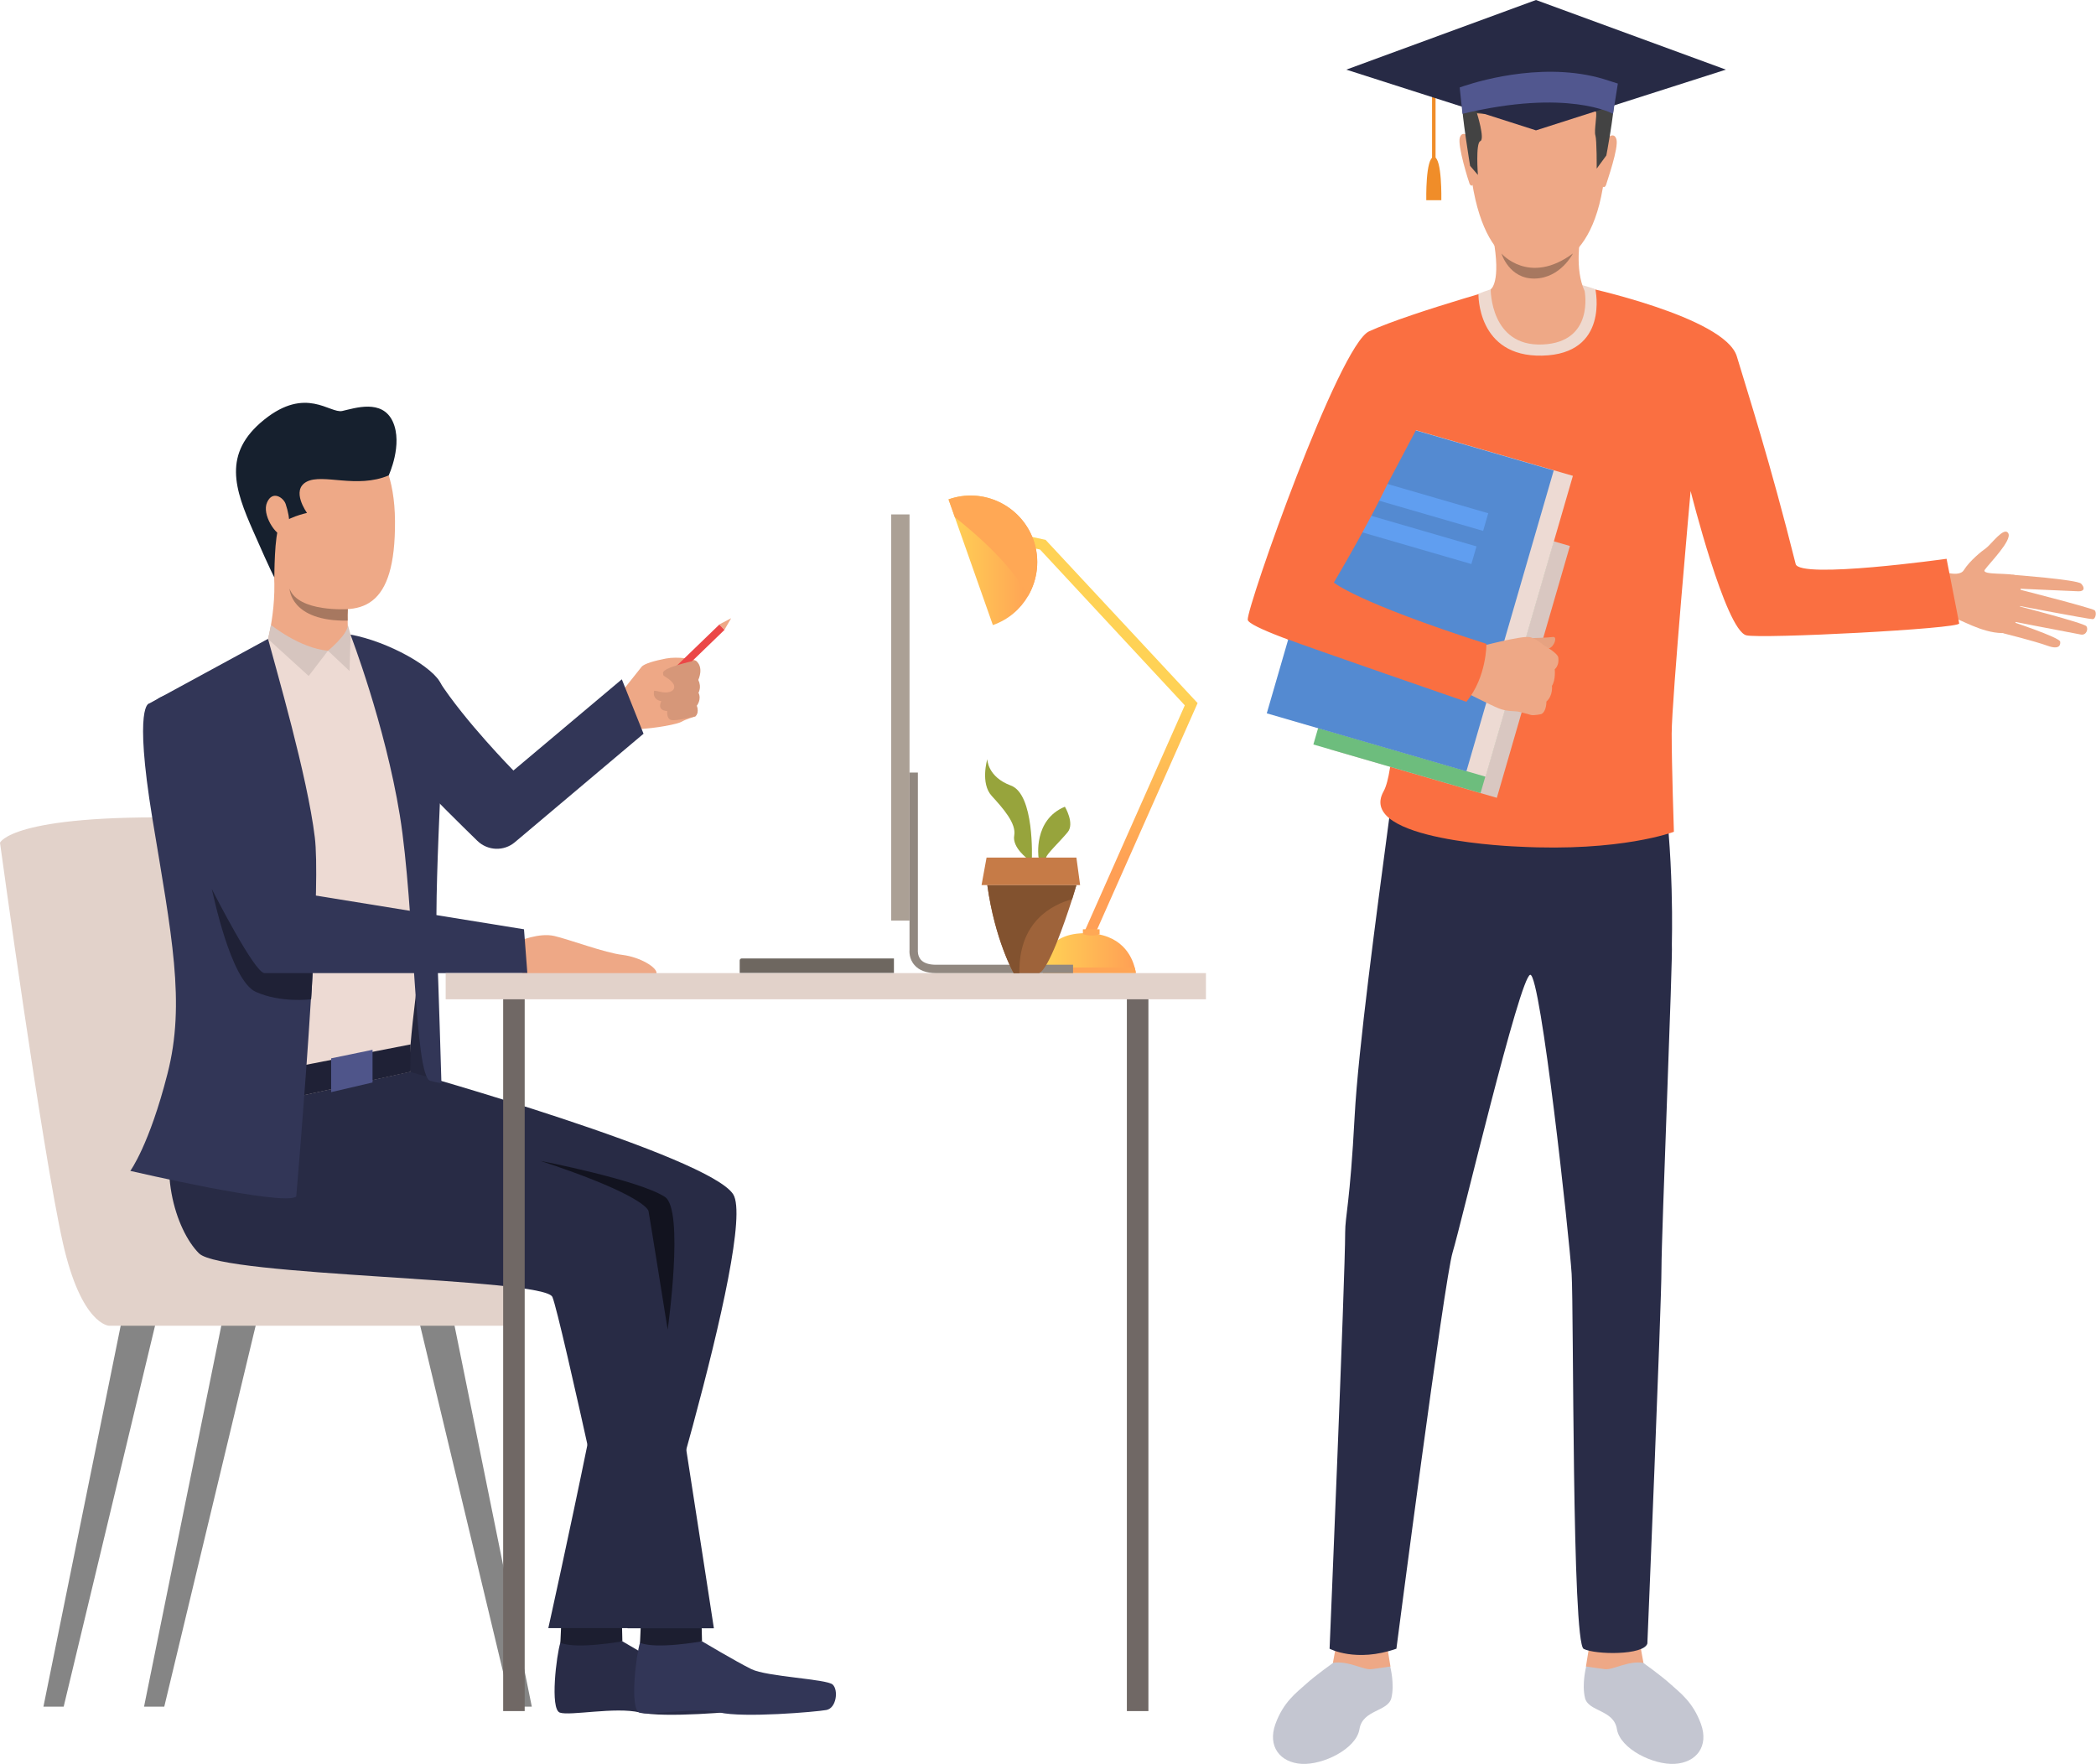 <svg width="183" height="154" viewBox="0 0 183 154" fill="none" xmlns="http://www.w3.org/2000/svg">
<g clip-path="url(#clip0_17_37254)">
<path d="M104.562 61.386L95.795 81.135L95.552 81.67C95.098 81.718 94.709 81.621 94.579 81.572L94.774 81.135L103.444 61.581L90.803 47.977L88.907 47.572L89.102 46.664L91.289 47.134L104.562 61.386Z" fill="url(#paint0_linear_17_37254)"/>
<path d="M91.062 84.961H99.165C99.165 84.961 99.149 84.766 99.068 84.475C98.825 83.518 97.934 81.475 94.774 81.475C91.613 81.475 91.111 83.518 91.046 84.475C91.046 84.766 91.062 84.961 91.062 84.961Z" fill="url(#paint1_linear_17_37254)"/>
<path d="M82.814 43.6L83.365 45.156L86.687 54.576C88.032 54.106 89.102 53.182 89.766 52.031C90.592 50.604 90.819 48.837 90.236 47.167C89.15 44.118 85.828 42.529 82.814 43.6Z" fill="url(#paint2_linear_17_37254)"/>
<path d="M96.005 81.135V81.572C95.859 81.621 95.713 81.653 95.568 81.67C95.114 81.718 94.725 81.621 94.595 81.572C94.563 81.556 94.547 81.556 94.547 81.556V81.135H94.79H95.811H96.005Z" fill="#FFA855"/>
<path d="M91.062 84.961H99.165C99.165 84.961 99.149 84.766 99.068 84.475H91.046C91.046 84.766 91.062 84.961 91.062 84.961Z" fill="#FFA555"/>
<path d="M82.814 43.599L83.365 45.156C85.309 46.68 88.307 49.323 89.766 52.014C90.592 50.587 90.819 48.82 90.236 47.15C89.15 44.118 85.828 42.529 82.814 43.599Z" fill="#FFA855"/>
<path d="M54.388 60.267C54.388 60.267 55.798 58.484 56.025 58.208C56.252 57.949 57.127 57.689 58.148 57.495C59.169 57.3 60.611 57.543 60.741 57.689C60.854 57.835 61.032 57.916 61.081 58.419C61.13 58.922 60.919 59.376 60.919 59.376C60.919 59.376 61.243 59.943 60.935 60.494C60.935 60.494 61.211 61.045 60.789 61.613C60.789 61.613 61.049 62.164 60.708 62.553C60.708 62.553 59.833 62.813 59.525 63.007C59.217 63.202 57.37 63.591 55.538 63.672C55.538 63.672 53.821 63.105 54.388 60.267Z" fill="#EEA886"/>
<path d="M13.613 115.427L5.559 149.006H3.792L10.615 115.362L13.613 115.427Z" fill="#858585"/>
<path d="M22.397 115.427L14.342 149.006H12.576L19.399 115.362L22.397 115.427Z" fill="#858585"/>
<path d="M36.61 115.427L44.648 149.006H46.431L39.608 115.362L36.61 115.427Z" fill="#858585"/>
<path d="M44.227 115.751H9.529C9.529 115.751 7.115 115.703 5.494 108.536C3.679 100.478 0 73.579 0 73.579C0 73.579 0.972 71.082 16.222 71.39L43.53 106.834C43.53 106.834 44.47 112.427 44.227 115.751Z" fill="#E2D2CA"/>
<path d="M45.296 82.172C45.296 82.172 47.063 81.41 48.392 81.718C49.72 82.026 52.816 83.194 54.355 83.372C55.895 83.567 57.353 84.458 57.321 84.961C57.289 85.464 45.474 85.885 45.426 84.734C45.361 83.583 45.296 82.172 45.296 82.172Z" fill="#EEA886"/>
<path d="M54.388 60.267C54.388 60.267 52.087 61.791 52.038 62.245C51.957 63.007 52.427 65.407 52.492 65.375C52.556 65.342 55.976 63.656 55.976 63.656L54.388 60.267Z" fill="#EEA886"/>
<path d="M54.339 143.299C54.339 143.299 57.305 145.066 58.65 145.731C59.995 146.396 65.23 146.59 65.748 147.077C66.267 147.563 66.073 149.136 65.197 149.298C64.322 149.46 57.969 150.011 55.846 149.509C53.723 149.006 49.753 149.833 48.878 149.525C48.003 149.217 48.586 144.482 48.926 143.412C49.267 142.358 54.339 143.299 54.339 143.299Z" fill="#292C47"/>
<path d="M54.291 141.288L54.339 143.299C54.339 143.299 50.353 144.028 48.926 143.428L49.024 141.223L54.291 141.288Z" fill="#1C1E30"/>
<path d="M61.292 143.299C61.292 143.299 64.257 145.066 65.603 145.731C66.948 146.396 72.182 146.59 72.701 147.077C73.219 147.563 73.025 149.136 72.15 149.298C71.275 149.46 64.922 150.011 62.799 149.509C60.676 149.006 56.705 149.833 55.83 149.525C54.955 149.217 55.538 144.482 55.879 143.412C56.219 142.342 61.292 143.299 61.292 143.299Z" fill="#323657"/>
<path d="M61.243 141.288L61.292 143.299C61.292 143.299 57.305 144.028 55.879 143.428L55.976 141.223L61.243 141.288Z" fill="#1C1E30"/>
<path d="M37.858 94.56L33.336 93.765L36.35 86.177L37.858 94.56Z" fill="#24263D"/>
<path d="M24.309 96.116C24.309 96.116 47.03 100.948 50.58 102.456C54.129 103.964 56.252 104.58 56.527 105.342C56.786 106.104 62.329 142.164 62.329 142.164H54.793C54.793 142.164 48.943 114.924 48.23 113.238C47.517 111.552 19.415 111.471 17.373 109.428C15.331 107.385 13.565 101.791 15.785 96.781C18.005 91.755 24.309 96.116 24.309 96.116Z" fill="#282B45"/>
<path d="M35.816 93.587C35.816 93.587 61.875 100.916 64.014 104.272C66.186 107.693 55.328 142.148 55.328 142.148H47.873C47.873 142.148 55.052 109.866 54.161 108.439C53.27 107.012 14.002 108.39 21.311 96.781C28.62 85.172 35.816 93.587 35.816 93.587Z" fill="#282B45"/>
<path d="M33.109 57.349C34.098 56.846 37.355 57.949 38.328 59.456C40.58 62.959 44.826 67.272 44.826 67.272L54.291 59.311L56.187 64.061L44.956 73.53C44 74.341 42.59 74.292 41.682 73.417C38.733 70.547 32.655 64.515 32.185 63.007C31.57 61.029 31.245 58.322 33.109 57.349Z" fill="#323657"/>
<path d="M29.917 37.065C29.917 37.065 34.438 37.827 34.487 45.496C34.535 53.166 31.618 53.895 27.21 52.776C24.552 52.095 22.073 48.334 23.045 41.735C24.018 35.119 29.917 37.065 29.917 37.065Z" fill="#EEA987"/>
<path d="M30.5 55.387C30.5 55.387 36.739 57.657 37.663 59.067C38.587 60.494 37.987 73.255 37.453 77.827C36.918 82.399 35.459 92.241 35.816 93.571L21.311 96.765C21.311 96.765 16.66 79.821 16.53 77.114C16.401 74.422 12.997 61.824 14.634 60.802C16.271 59.781 23.418 55.792 23.418 55.792L30.5 55.387Z" fill="#EDDAD3"/>
<path d="M21.327 96.765L20.614 94.154L35.848 91.187L35.816 93.587L21.327 96.765Z" fill="#1F2136"/>
<path d="M28.912 92.403L32.526 91.657V94.511L28.912 95.354V92.403Z" fill="#4F558A"/>
<path d="M27.291 84.961C27.259 85.707 27.21 86.469 27.162 87.231L27.145 87.247C26.627 95.662 25.865 104.466 25.865 104.466C24.812 105.358 11.377 102.229 11.377 102.229C11.377 102.229 13.03 99.991 14.618 93.765C16.222 87.555 14.975 81.588 13.305 71.471C11.652 61.37 13.03 61.418 13.03 61.418L23.402 55.776C24.082 58.354 26.837 67.742 27.486 73.109C27.729 75.087 27.583 79.789 27.291 84.961Z" fill="#323657"/>
<path d="M30.597 55.403C30.597 55.403 33.611 63.218 34.908 71.179C36.221 79.302 36.156 94.008 37.566 94.365C38.976 94.722 38.538 94.479 38.538 94.479C38.538 94.479 38.279 85.593 38.149 82.659C37.858 76.092 39.089 61.273 38.522 59.781C37.955 58.273 33.887 56.003 30.597 55.403Z" fill="#323657"/>
<path d="M30.354 54.187C30.354 54.657 30.387 55.095 30.5 55.387C30.5 55.387 29.706 58.5 23.402 55.792C23.402 55.792 24.649 51.155 23.402 47.264L30.5 51.674C30.5 51.674 30.419 52.371 30.37 53.198C30.354 53.506 30.338 53.863 30.354 54.187Z" fill="#EEA987"/>
<path d="M23.661 54.56C23.661 54.56 26.14 56.587 28.636 56.814L26.951 59.019L23.402 55.792L23.661 54.56Z" fill="#D6C5BF"/>
<path d="M28.636 56.814C28.636 56.814 30.37 55.403 30.37 54.56L30.613 55.419L30.516 58.581L28.636 56.814Z" fill="#D6C5BF"/>
<path d="M33.936 41.508C33.936 41.508 35.2 38.8 34.292 36.806C33.368 34.811 30.986 35.638 29.884 35.881C28.798 36.125 26.724 33.693 23.061 36.644C19.399 39.594 20.485 42.708 22.121 46.404C23.742 50.101 23.953 50.409 23.953 50.409C23.953 50.409 23.953 46.631 24.39 45.967C24.909 45.188 26.805 44.783 26.805 44.783C26.805 44.783 25.363 42.805 26.773 42.059C28.199 41.313 31.132 42.691 33.936 41.508Z" fill="#16202E"/>
<path d="M24.941 44.005C24.747 43.437 23.791 42.789 23.321 43.859C22.834 44.913 24.082 46.793 24.763 46.793C25.444 46.777 25.379 45.302 24.941 44.005Z" fill="#EEA987"/>
<path d="M14.18 60.802C16.903 59.684 19.723 63.461 21.23 67.239C22.737 71.017 25.622 77.876 25.622 77.876L45.75 81.135L46.042 84.961H22.543C22.543 84.961 13.597 68.925 12.981 66.931C12.365 64.921 12.236 61.597 14.18 60.802Z" fill="#323657"/>
<path d="M105.291 84.961H38.911V87.247H105.291V84.961Z" fill="#E2D2CA"/>
<path d="M79.41 44.913H77.806V80.373H79.41V44.913Z" fill="#ABA095"/>
<path d="M81.728 84.961H93.688V84.231H81.728C81.112 84.231 80.658 84.085 80.399 83.794C80.091 83.437 80.139 82.967 80.139 82.967V82.951V82.934V67.45H79.41V82.902C79.394 83.048 79.362 83.729 79.848 84.264C80.237 84.718 80.885 84.961 81.728 84.961Z" fill="#918880"/>
<path d="M64.76 83.68H78.049V84.945H64.582V83.859C64.582 83.761 64.663 83.68 64.76 83.68Z" fill="#6E6760"/>
<path d="M98.386 149.392H100.266L100.266 87.244H98.386L98.386 149.392Z" fill="#706865"/>
<path d="M43.931 149.392H45.81L45.81 87.244H43.931L43.931 149.392Z" fill="#706865"/>
<path d="M27.291 84.961C27.259 85.707 27.21 86.469 27.162 87.231L27.145 87.247C27.145 87.247 24.536 87.588 22.332 86.599C20.128 85.593 18.605 78.021 18.491 77.616C18.718 78.054 22.235 84.961 23.094 84.961C24.001 84.961 27.291 84.961 27.291 84.961Z" fill="#1F2136"/>
<path d="M30.37 53.182C30.354 53.506 30.338 53.863 30.354 54.187C25.347 54.268 25.282 51.398 25.282 51.398C26.043 53.474 30.37 53.182 30.37 53.182Z" fill="#A77860"/>
<path d="M62.811 54.522L57.344 59.804L57.794 60.271L63.261 54.988L62.811 54.522Z" fill="#EB4747"/>
<path d="M62.815 54.511L63.836 53.976L63.253 54.981L62.815 54.511Z" fill="#EEA886"/>
<path d="M60.465 57.722C60.465 57.722 57.872 58.289 57.889 58.743C57.905 59.213 58.164 59.359 58.164 59.359L57.175 60.121C57.175 60.121 56.754 61.029 57.743 61.224C57.743 61.224 57.273 62.018 58.261 62.083C58.261 62.083 58.164 62.748 58.602 62.861C59.055 62.975 60.708 62.537 60.708 62.537C60.708 62.537 61.081 62.278 60.838 61.613C60.838 61.613 61.276 61.078 60.984 60.478C60.984 60.478 61.276 60.008 60.968 59.359C60.968 59.359 61.502 58.257 60.741 57.673C60.741 57.689 60.579 57.705 60.465 57.722Z" fill="#D69779"/>
<path d="M56.106 58.176C56.106 58.176 57.807 58.727 58.602 59.473C58.78 59.651 58.926 59.846 58.845 60.105C58.764 60.364 58.326 60.575 57.564 60.381C56.819 60.186 55.749 60.316 55.749 60.316C55.749 60.316 55.036 59.862 56.106 58.176Z" fill="#EEA886"/>
<path d="M58.294 116.092C58.294 116.092 56.706 106.153 56.624 105.747C56.543 105.342 54.923 103.899 47.176 101.353C47.176 101.353 55.782 103.023 58.051 104.499C59.769 105.618 58.294 116.092 58.294 116.092Z" fill="#12131F"/>
<path d="M90.722 84.961C91.565 84.604 92.942 80.583 93.607 78.508C93.834 77.762 93.98 77.276 93.98 77.276H86.201C86.865 82.075 88.502 84.961 88.502 84.961H90.722Z" fill="#9E633A"/>
<path d="M91.338 74.876C91.338 74.6 92.586 73.433 93.218 72.655C93.85 71.893 92.975 70.433 92.975 70.433C90.187 71.585 90.674 74.86 90.674 74.86C90.674 74.86 91.338 75.152 91.338 74.876Z" fill="#97A43C"/>
<path d="M89.75 75.006H90.09C90.09 75.006 90.333 69.347 88.259 68.585C86.201 67.823 86.201 66.283 86.201 66.283C86.201 66.283 85.569 68.39 86.59 69.493C87.594 70.596 88.745 71.893 88.551 72.947C88.356 74 89.75 75.006 89.75 75.006Z" fill="#97A43C"/>
<path d="M93.607 78.508C93.834 77.762 93.98 77.276 93.98 77.276H86.201C86.865 82.075 88.502 84.961 88.502 84.961H89.004C88.923 80.454 91.873 78.978 93.607 78.508Z" fill="#82522F"/>
<path d="M93.98 74.876H86.136L85.698 77.276H94.304L93.98 74.876Z" fill="#C67B47"/>
<path d="M168.787 49.599C168.787 49.599 170.959 50.587 171.461 49.777C171.964 48.966 173.033 48.107 173.39 47.864C173.86 47.523 174.962 45.95 175.335 46.55C175.723 47.15 173.649 49.225 173.293 49.744C172.936 50.263 175.626 49.955 176.129 50.296C176.647 50.636 176.663 55.289 174.816 55.273C172.968 55.257 171.04 53.976 170.716 54.041C170.392 54.106 168.252 53.62 168.252 53.62L168.787 49.599Z" fill="#EEA886"/>
<path d="M175.707 50.182C175.707 50.182 181.363 50.604 181.704 50.96C182.044 51.317 181.995 51.641 181.46 51.625C180.926 51.609 175.967 51.382 175.967 51.382C175.967 51.382 182.53 53.052 182.87 53.279C183.065 53.409 183 54.041 182.708 54.057C182.417 54.074 175.805 52.809 175.805 52.809C175.805 52.809 181.93 54.382 182.157 54.673C182.352 54.917 182.157 55.484 181.687 55.403C181.217 55.322 175.448 54.203 175.448 54.203C175.448 54.203 179.824 55.646 179.872 56.019C179.905 56.246 179.872 56.781 178.754 56.376C177.636 55.971 174.897 55.289 174.897 55.289L175.707 50.182Z" fill="#EEA886"/>
<path d="M116.377 145.196C116.377 145.196 114.869 146.266 114.027 147.028C113.184 147.79 112.05 148.601 111.353 150.53C110.656 152.476 111.758 153.886 113.638 154C115.518 154.113 118.419 152.687 118.694 150.968C118.97 149.249 121.19 149.46 121.482 148.244C121.773 147.028 121.384 145.536 121.384 145.536L116.377 145.196Z" fill="#C4C6D1"/>
<path d="M116.636 143.769L116.376 145.18C116.376 145.18 117.154 146.623 121.4 145.504L121.173 144.11L116.636 143.769Z" fill="#EEA886"/>
<path d="M121.4 145.504C121.4 145.504 120.444 145.634 119.764 145.731C119.083 145.844 117.738 144.969 116.376 145.18L116.798 146.898C116.798 146.915 121.303 146.071 121.4 145.504Z" fill="#C4C6D1"/>
<path d="M143.489 145.196C143.489 145.196 144.996 146.266 145.839 147.028C146.682 147.79 147.816 148.601 148.513 150.53C149.21 152.476 148.108 153.886 146.228 154C144.348 154.113 141.447 152.687 141.172 150.968C140.896 149.249 138.676 149.46 138.384 148.244C138.093 147.028 138.482 145.536 138.482 145.536L143.489 145.196Z" fill="#C4C6D1"/>
<path d="M143.23 143.769L143.489 145.18C143.489 145.18 142.712 146.623 138.466 145.504L138.692 144.11L143.23 143.769Z" fill="#EEA886"/>
<path d="M145.013 66.834C145.013 66.834 130.379 63.948 122.794 66.672C122.47 66.785 122.178 66.915 121.887 67.045C121.887 67.045 121.87 67.174 121.838 67.418C121.757 67.985 121.595 69.152 121.384 70.741C121.352 71.001 121.319 71.293 121.271 71.585C120.185 79.773 118.58 91.657 118.273 97.462C117.867 105.083 117.446 106.153 117.446 107.596C117.446 111.455 116.085 143.947 116.085 143.947C116.085 143.947 118.386 145.18 121.919 143.947C121.919 143.947 126.1 111.714 126.829 109.331C127.559 106.947 132.696 85.22 133.604 85.107C134.511 85.01 137.023 108.066 137.218 111.211C137.412 114.341 137.234 143.445 138.271 143.964C139.308 144.482 143.522 144.531 143.83 143.493C143.83 143.493 145.061 113.919 145.061 110.806C145.061 107.693 146.066 83.469 145.969 82.432C145.953 82.415 146.244 74.811 145.013 66.834Z" fill="#292C47"/>
<path d="M138.174 25.018C138.174 25.018 150.604 27.661 151.641 31.115C152.678 34.568 154.526 40.259 156.778 49.242C157.119 50.587 169.954 48.788 169.954 48.788C169.954 48.788 171.024 54.268 171.056 54.43C171.137 54.9 153.732 55.792 152.468 55.468C150.653 55.014 147.606 42.87 147.606 42.87C147.606 42.87 145.953 61.208 145.953 64.045C145.953 66.882 146.147 72.622 146.147 72.622C146.147 72.622 141.545 74.39 132.599 73.919C132.599 73.919 118.37 73.433 120.801 69.088C122.632 65.812 121.514 43.729 121.238 43.583C120.963 43.437 116.004 49.663 116.49 50.863C116.976 52.063 129.811 56.36 129.811 56.36C129.811 56.36 130.184 57.738 128.191 60.883C128.191 60.883 109.003 55.273 108.938 54.106C108.873 52.938 116.911 30.109 119.537 28.926C123.313 27.207 133.215 24.499 133.215 24.499L138.174 25.018Z" fill="#FA6F41"/>
<path d="M138.466 145.504C138.466 145.504 139.422 145.634 140.102 145.731C140.783 145.844 142.128 144.969 143.489 145.18L143.068 146.898C143.068 146.915 138.547 146.071 138.466 145.504Z" fill="#C4C6D1"/>
<path d="M137.068 47.67L122.468 43.43L116.088 65.417L130.688 69.657L137.068 47.67Z" fill="#D9C7C1"/>
<path d="M135.646 47.255L121.048 43.015L114.669 65L129.266 69.24L135.646 47.255Z" fill="#6DBD7D"/>
<path d="M137.328 41.545L119.897 36.482L112.275 62.749L129.705 67.812L137.328 41.545Z" fill="#EDDAD3"/>
<path d="M135.653 41.075L118.223 36.013L110.601 62.279L128.031 67.342L135.653 41.075Z" fill="#548AD1"/>
<path d="M129.937 44.811L120.102 41.954L119.654 43.495L129.49 46.352L129.937 44.811Z" fill="#609EF0"/>
<path d="M128.912 47.705L119.075 44.847L118.628 46.389L128.464 49.246L128.912 47.705Z" fill="#609EF0"/>
<path d="M133.766 55.711C133.766 55.711 135.159 55.679 135.581 55.614C136.002 55.549 135.727 56.457 135.224 56.619C134.738 56.797 133.766 55.711 133.766 55.711Z" fill="#E6A281"/>
<path d="M134.576 62.343C134.576 62.343 133.976 62.489 133.669 62.424C133.669 62.424 133.134 62.261 132.761 62.18C132.631 62.148 132.534 62.132 132.469 62.116C132.178 62.083 131.513 62.116 130.832 61.84C130.152 61.564 127.818 60.381 127.818 60.381L128.483 58.224L128.985 56.506C128.985 56.506 132.923 55.452 133.588 55.63C133.652 55.646 133.717 55.662 133.782 55.695C134.333 55.906 134.657 56.279 134.933 56.425C135.03 56.473 136.002 57.057 136.051 57.397C136.116 57.867 135.986 58.208 135.743 58.435C135.743 58.435 135.84 59.359 135.5 59.878C135.5 59.878 135.613 60.721 135.014 61.256C135.014 61.224 135.046 62.099 134.576 62.343Z" fill="#EEA886"/>
<path d="M129.779 56.214C129.779 56.214 129.811 59.116 128.029 61.273C128.029 61.273 114.075 56.457 112.406 55.808C110.721 55.144 118.5 34.487 118.5 34.487L124.22 36.433L121.141 42.254C121.141 42.254 119.618 45.513 116.458 50.863C116.458 50.863 118.402 52.566 129.779 56.214Z" fill="#FA6F41"/>
<path d="M129.082 25.651C129.082 25.651 128.936 31.179 134.641 31.05C140.54 30.92 139.292 25.261 139.292 25.261C139.292 25.261 134.819 23.332 129.082 25.651Z" fill="#EED9CF"/>
<path d="M137.979 20.689C137.979 20.689 137.461 23.494 138.352 25.407C138.352 25.407 139.243 29.882 134.673 30.077C130.103 30.271 130.152 25.261 130.152 25.261C130.152 25.261 131.092 24.71 130.362 20.721C129.633 16.717 137.979 20.689 137.979 20.689Z" fill="#EEA886"/>
<path d="M135.192 4.459C135.192 4.459 141.042 5.399 140.151 14.787C139.26 24.175 134.09 23.397 133.749 23.397C133.409 23.381 128.563 23.575 128.191 12.112C128.191 12.096 128.029 3.632 135.192 4.459Z" fill="#EEA886"/>
<path d="M140.248 12.128C140.248 12.128 140.896 11.431 141.123 12.144C141.366 12.858 140.281 15.906 140.216 16.165C140.216 16.165 140.102 16.441 139.94 16.295C139.794 16.133 140.248 12.128 140.248 12.128Z" fill="#EEA886"/>
<path d="M128.337 12.015C128.337 12.015 127.705 11.301 127.461 11.998C127.218 12.695 128.256 15.922 128.304 16.036C128.304 16.036 128.418 16.311 128.58 16.165C128.726 16.019 128.337 12.015 128.337 12.015Z" fill="#EEA886"/>
<path d="M140.248 13.571L139.406 14.722C139.406 14.722 139.422 12.209 139.292 11.82C139.162 11.431 139.454 10.053 139.341 9.761C139.227 9.469 135.338 10.539 128.953 9.89C128.953 9.89 129.666 12.16 129.244 12.323C128.823 12.485 129.034 15.274 129.034 15.274L128.353 14.479C128.353 14.479 127.575 9.728 127.656 8.934C127.753 7.88 127.397 2.935 136.375 3.794C137.396 3.891 138.385 4.264 139.211 4.913C140.135 5.626 141.075 6.761 140.994 8.302C140.88 10.296 140.248 13.571 140.248 13.571Z" fill="#434343"/>
<path d="M131.092 22.132C131.092 22.132 133.507 24.953 137.331 22.132C137.331 22.132 136.262 24.272 134.009 24.321C131.756 24.369 131.092 22.132 131.092 22.132Z" fill="#A77860"/>
<path d="M125.338 6.275H125.031V13.96H125.338V6.275Z" fill="#F08D29"/>
<path d="M150.685 6.08L134.106 11.382L117.543 6.08L134.106 0L150.685 6.08Z" fill="#272A45"/>
<path d="M125.193 13.701C125.176 13.701 125.176 13.701 125.193 13.701C124.447 13.733 124.528 17.479 124.528 17.479H125.176H125.193H125.841C125.841 17.495 125.922 13.749 125.193 13.701Z" fill="#F08D29"/>
<path d="M140.832 9.939C140.832 9.939 136.894 7.718 127.688 9.939L127.445 7.637C127.445 7.637 127.591 7.588 127.867 7.491C129.455 6.972 135.305 5.286 140.491 7.053C140.589 7.086 141.14 7.264 141.253 7.296L140.832 9.939Z" fill="#51578F"/>
</g>
<defs>
<linearGradient id="paint0_linear_17_37254" x1="96.739" y1="75.841" x2="96.739" y2="60.571" gradientUnits="userSpaceOnUse">
<stop stop-color="#FF9F55"/>
<stop offset="1" stop-color="#FFD255"/>
</linearGradient>
<linearGradient id="paint1_linear_17_37254" x1="99.177" y1="83.207" x2="91.056" y2="83.207" gradientUnits="userSpaceOnUse">
<stop stop-color="#FF9F55"/>
<stop offset="1" stop-color="#FFD255"/>
</linearGradient>
<linearGradient id="paint2_linear_17_37254" x1="90.555" y1="48.914" x2="82.808" y2="48.914" gradientUnits="userSpaceOnUse">
<stop stop-color="#FF9F55"/>
<stop offset="1" stop-color="#FFD255"/>
</linearGradient>
<clipPath id="clip0_17_37254">
<rect width="183" height="154" fill="white"/>
</clipPath>
</defs>
</svg>
